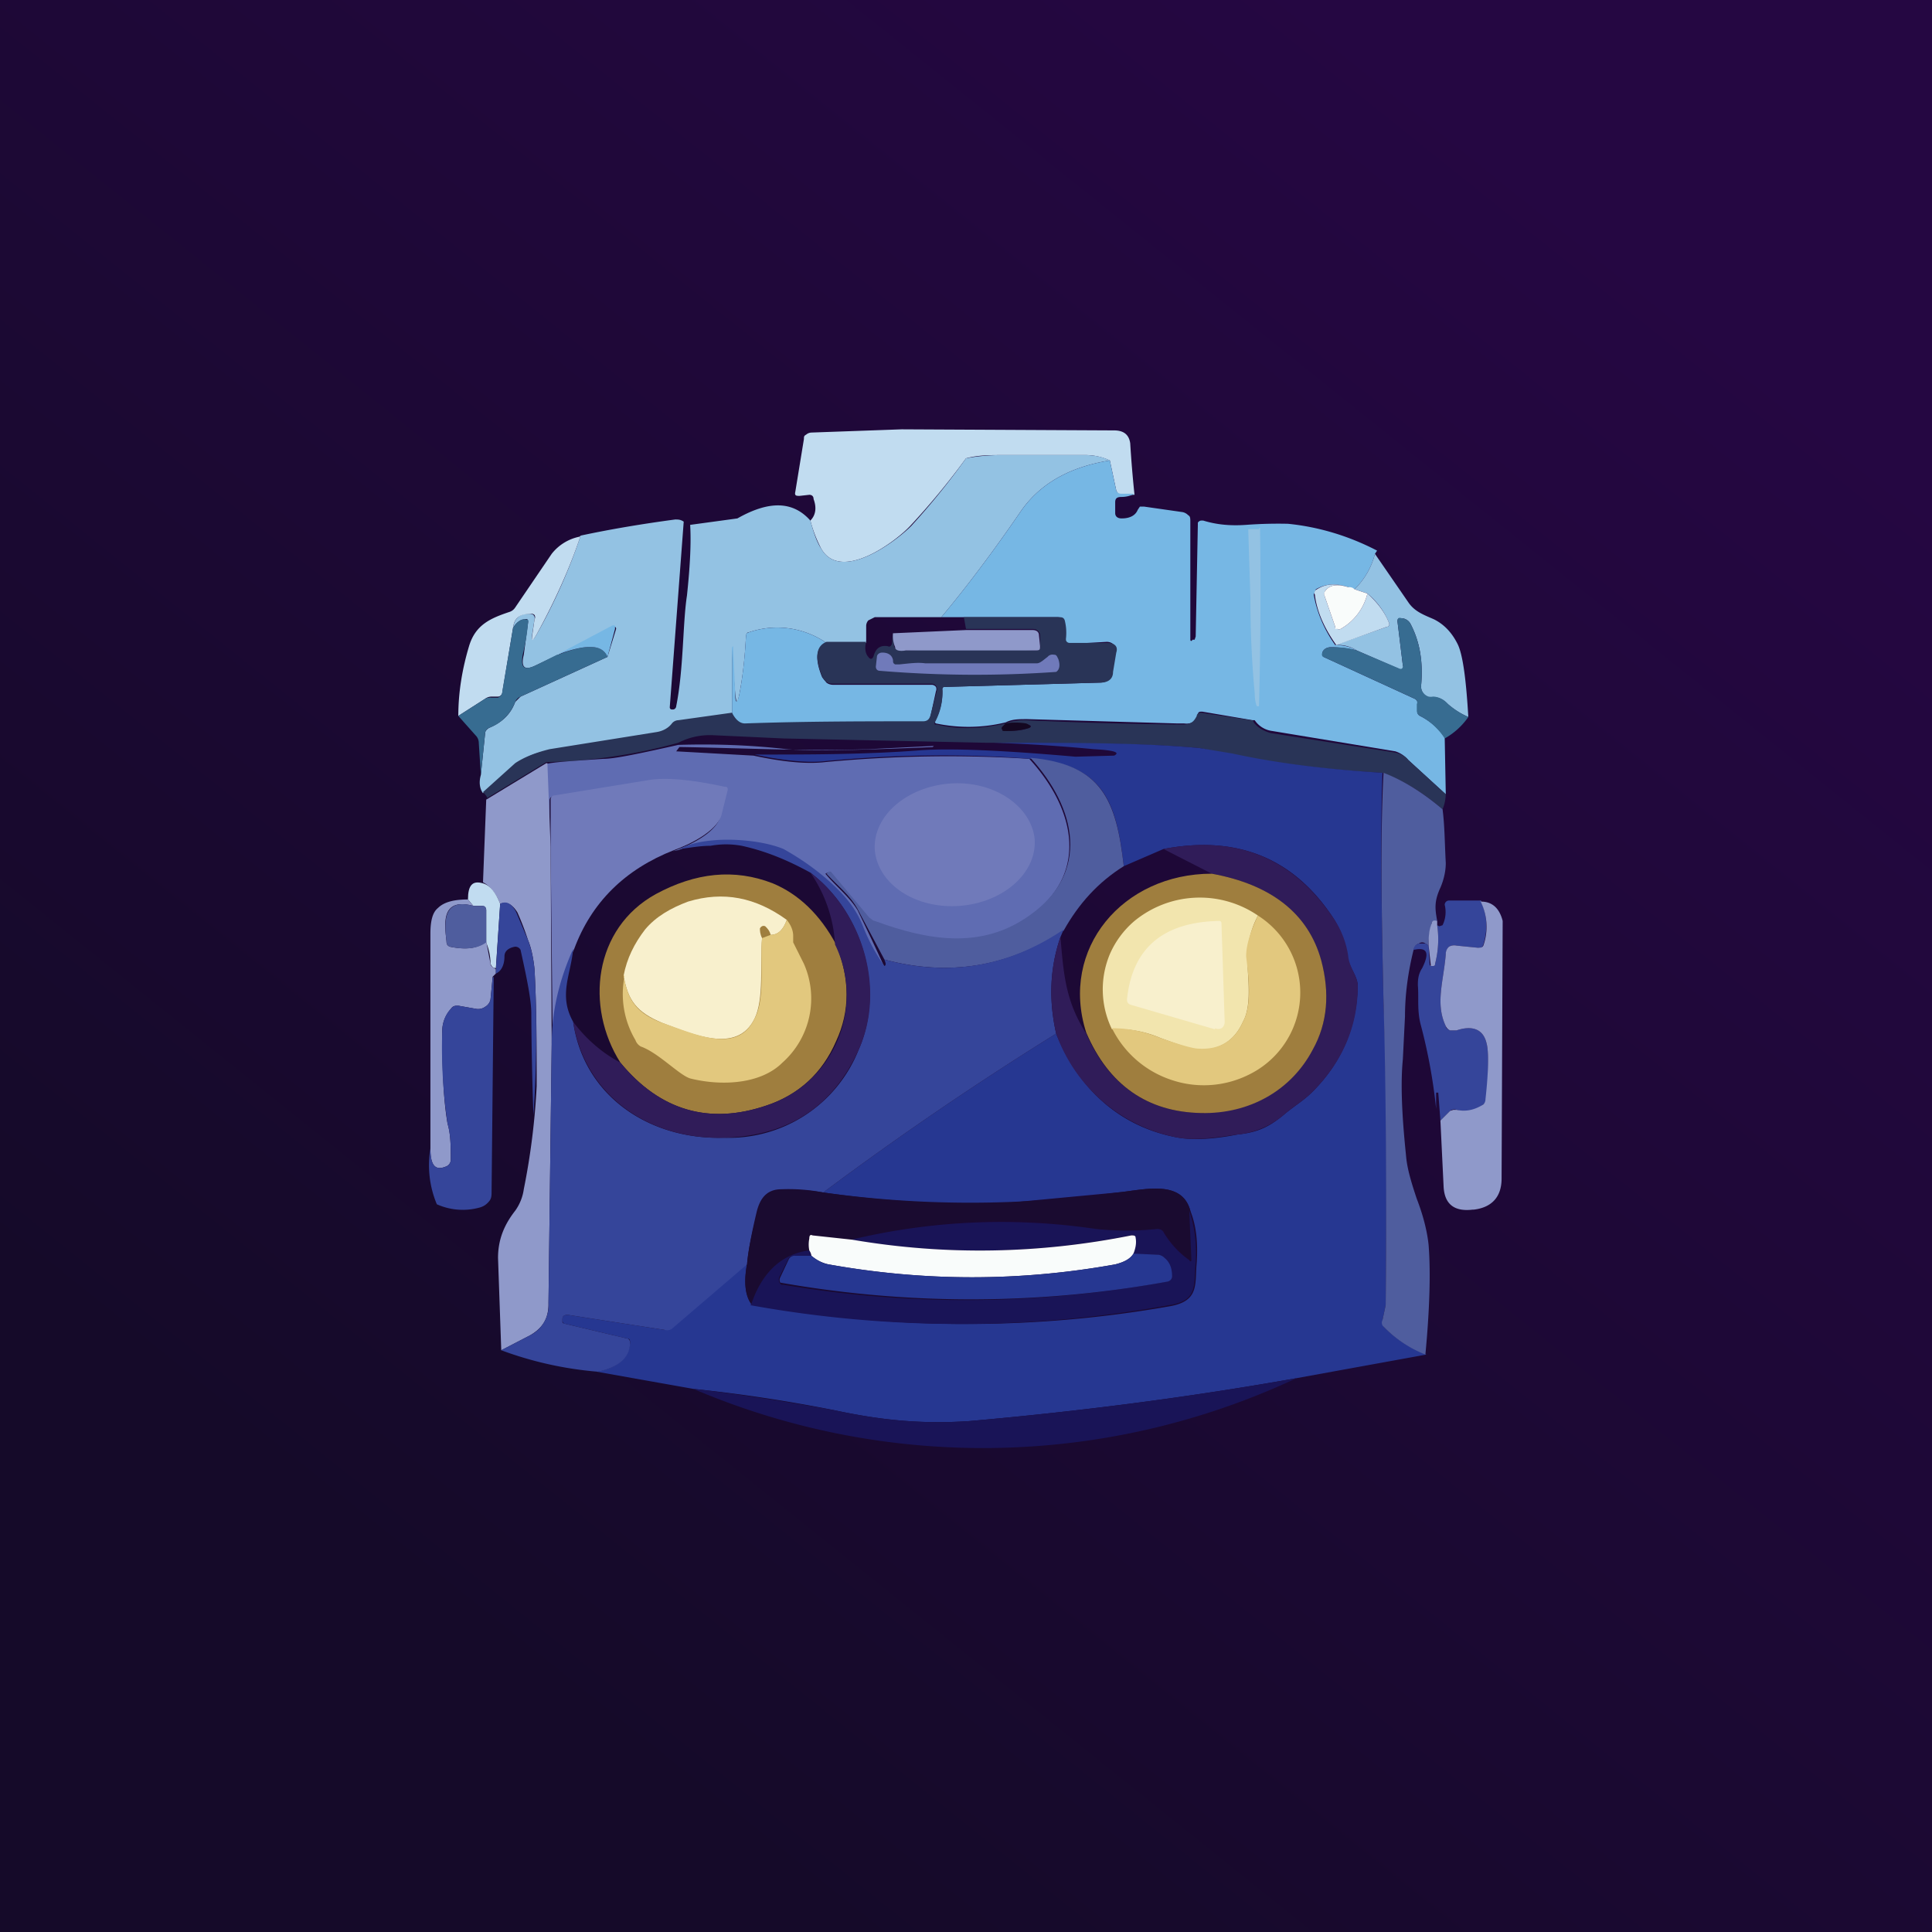 <!-- by TradingView --><svg width="18" height="18" viewBox="0 0 18 18" xmlns="http://www.w3.org/2000/svg"><rect x="0" y="0" width="18" height="18" fill="#333333" stroke="none"/><path fill="url(#a)" d="M0 0h18v18H0z"/><path d="m8.4 4 1.98.01c.1 0 .14.05.15.12a10.9 10.9 0 0 0 .04.48h-.12c-.03 0-.04-.02-.05-.04l-.06-.28a.54.54 0 0 0-.24-.05h-.77c-.11 0-.22 0-.33.03a6.83 6.83 0 0 1-.52.63c-.14.15-.65.53-.83.21a1.25 1.25 0 0 1-.1-.26c.05-.05.06-.12.03-.2 0-.03-.02-.04-.04-.04l-.09.01c-.03 0-.05 0-.04-.04l.08-.49c0-.02 0-.03.02-.04a.08.08 0 0 1 .05-.02L8.4 4Z" fill="#C1DCF0"/><path d="M10.34 4.29c-.37.06-.64.21-.82.46-.28.41-.54.75-.75 1h-.62l-.06.03a.08.08 0 0 0-.02.05v.16H7.7a.81.81 0 0 0-.72-.1c-.02 0-.03.02-.03.04-.01.2-.03.37-.06.53-.02.1-.03.1-.04 0a8.39 8.39 0 0 1-.03-.43v.62l-.5.07a.08.08 0 0 0-.06.03c-.03.04-.08.07-.15.08l-.99.16a.75.75 0 0 0-.32.13l-.3.27c-.03-.04-.04-.1-.02-.17l.04-.39c0-.02.02-.04.04-.05.12-.05.2-.13.24-.24l.05-.05.81-.37.08-.26a.02.02 0 0 0-.01-.02.03.03 0 0 0-.03 0l-.5.26-.21.1c-.1.05-.14.02-.11-.1l.04-.3c0-.02 0-.04-.03-.03-.04 0-.08.03-.11.08.01-.09.07-.14.16-.13a.04.04 0 0 1 .03.01.04.04 0 0 1 .01.04l-.02.13c-.01.07 0 .08.04.01.17-.3.31-.62.41-.92.28-.06.58-.11.88-.15.03 0 .05 0 .08.02l-.13 1.73s0 .02.02.02h.01c.02 0 .03-.02.03-.03.07-.35.06-.77.1-1.03.03-.28.04-.5.03-.66l.44-.06c.3-.17.52-.16.68.02.03.11.06.2.1.26.18.32.69-.06.84-.21A6.82 6.82 0 0 0 9 4.27c.1-.02.22-.03.33-.03h.77c.08 0 .16.01.24.05Z" fill="#93C2E3"/><path d="m10.34 4.29.06.28c.01.02.02.03.05.03h.12a.26.26 0 0 1-.12.03c-.04 0-.06.01-.06.05v.1c0 .03.02.05.06.05.08 0 .13-.03.15-.08l.02-.03h.04l.35.05a.1.1 0 0 1 .06.03c.02.01.02.03.02.06v1.1c0 .01.01.02.02 0h.02l.01-.03.02-1.04v-.02a.04.04 0 0 1 .03-.02h.02c.13.04.26.05.4.04a4 4 0 0 1 .39-.01c.3.03.58.12.83.25l-.02.03a.7.7 0 0 1-.19.33.17.17 0 0 0-.06-.02c-.12-.04-.21-.03-.3.02l-.02.05c.03.17.1.33.2.47.09 0 .15.02.2.05a.98.98 0 0 0-.24-.03c-.04 0-.07.02-.08.05l.01.04.85.39c.02.01.03.03.03.05v.06c-.01.02 0 .04.02.05a.6.6 0 0 1 .23.2l.01.53-.35-.32A.26.26 0 0 0 13 7l-1.15-.19a.23.23 0 0 1-.16-.1h-.02l-.47-.08c-.02 0-.04 0-.04.03-.02.06-.06.09-.13.08h-.07L9.57 6.7c-.08 0-.14 0-.2.03a1.46 1.46 0 0 1-.65.01.02.02 0 0 1-.01-.02.57.57 0 0 0 .07-.3.03.03 0 0 1 .01-.02h.01l1.44-.04c.07 0 .11-.03.12-.1l.03-.18c.01-.06-.02-.1-.08-.1L9.96 6a.04.04 0 0 1-.03 0 .04.04 0 0 1 0-.04c0-.07 0-.13-.02-.17-.01-.03-.03-.04-.06-.04H8.77c.21-.25.47-.59.75-1 .18-.25.45-.4.82-.46Z" fill="#76B7E4"/><path d="M11.73 4.92a.02.02 0 0 1 .01 0v.03a41.86 41.86 0 0 1-.01 1.63h-.02s-.02-.04-.02-.12a9.3 9.3 0 0 1-.04-.88l-.02-.63v-.02h.1Z" fill="#93C2E3"/><path d="M5.41 4.99c-.1.3-.24.61-.41.92-.04.07-.05.07-.04 0l.02-.14a.04.04 0 0 0 0-.04.04.04 0 0 0-.04-.01c-.1 0-.15.04-.16.13l-.1.6c0 .02-.02.04-.04.04h-.06a.1.1 0 0 0-.06.02l-.25.16c0-.23.04-.45.1-.65.06-.2.2-.26.38-.32a.1.1 0 0 0 .05-.04l.34-.5A.44.44 0 0 1 5.4 5Z" fill="#C1DCF0"/><path d="m12.81 5.16.31.45c.06.09.15.12.24.16.1.05.17.13.22.23.05.1.08.34.1.68a.7.7 0 0 1-.19-.12c-.05-.05-.1-.07-.14-.06a.1.1 0 0 1-.08-.03.1.1 0 0 1-.03-.08c.02-.22-.01-.41-.1-.58a.1.1 0 0 0-.08-.05c-.03 0-.04 0-.04.03l.05.41a.03.03 0 0 1 0 .03.03.03 0 0 1-.04 0l-.39-.17a.32.32 0 0 0-.2-.05l.48-.17c.02 0 .03-.02.02-.04a.69.69 0 0 0-.2-.27l-.12-.04a.7.7 0 0 0 .19-.33Z" fill="#93C2E3"/><path d="M12.56 5.47c-.1-.03-.16-.02-.2.02a.06.06 0 0 0-.02.06l.1.29v.01l.02.01a.04.04 0 0 0 .03 0 .52.52 0 0 0 .25-.33c.09.08.16.17.2.27.01.02 0 .04-.02.04l-.47.17c-.1-.14-.18-.3-.2-.47-.01-.02 0-.04.02-.05.08-.05.17-.06.29-.02Z" fill="#C1DCF0"/><path d="M12.56 5.47c.02 0 .04 0 .06.02l.12.04a.52.52 0 0 1-.25.33.04.04 0 0 1-.03 0h-.02v-.02l-.1-.29c-.01-.02 0-.04.02-.06.04-.04.1-.05.2-.02Z" fill="#F9FCFB"/><path d="M7.7 5.99c-.1.04-.11.15-.04.32l.04.05a.1.1 0 0 0 .06.02h.92a.05.05 0 0 1 .04.02.05.05 0 0 1 0 .04l-.05.23c-.01.04-.03.06-.07.06-.54 0-1.09 0-1.66.02-.05 0-.1-.04-.12-.1v-.62l.01-.01.02.44c0 .1.02.1.04 0 .03-.16.05-.34.06-.53 0-.02 0-.03.03-.04a.81.81 0 0 1 .72.1Z" fill="#76B7E4"/><path d="m9.37 6.74-.03.03a.02.02 0 0 0 0 .03l.02.01c.07 0 .14 0 .2-.02s.06-.03 0-.04a.62.62 0 0 0-.2-.01.54.54 0 0 1 .2-.03 38.39 38.39 0 0 0 1.46.04c.07 0 .1-.02.13-.08 0-.02.02-.03.04-.03l.47.07s.02 0 .02.02c.04.05.09.08.16.1l1.15.18c.05.01.1.03.13.07l.35.32a.4.4 0 0 1-.03.14c-.2-.17-.39-.28-.56-.34a10.39 10.39 0 0 1-1.7-.23c-.54-.05-1.16-.04-1.93-.05h-.07L7.3 6.88l-.65-.03a.64.64 0 0 0-.33.07 4.99 4.99 0 0 1-1.23.18l-.56.34c.02 0 0-.03-.03-.06l.3-.27c.09-.06.2-.1.32-.13l1-.16c.06-.01.11-.04.14-.08a.08.08 0 0 1 .06-.03l.5-.07c.03.06.07.1.12.1.57-.02 1.12-.02 1.66-.02.04 0 .06-.02.07-.06l.06-.23a.05.05 0 0 0-.01-.04.05.05 0 0 0-.04-.02h-.92a.1.1 0 0 1-.1-.07c-.07-.17-.06-.28.04-.32h.37c-.02.07 0 .12.02.14.02.03.04.02.05-.01.02-.07.06-.1.13-.09.02.01.03 0 .04-.02l.01-.11.01.13c.01.03.05.04.1.04.44-.02.85-.02 1.22 0 .03 0 .05-.02.04-.05v-.1c-.01-.03-.03-.05-.07-.05H9l-.02-.11h.88c.03 0 .05 0 .06.03.01.04.02.1.01.17a.04.04 0 0 0 .01.03.04.04 0 0 0 .03.01h.35c.06 0 .1.03.08.09l-.03.18c0 .07-.05.1-.12.1L8.8 6.4a.03.03 0 0 0-.02.01.03.03 0 0 0 0 .02.57.57 0 0 1-.07.3.02.02 0 0 0 0 .02h.02c.2.05.41.04.64-.01Z" fill="#293457"/><path d="M13.68 6.68a.66.66 0 0 1-.22.2.6.6 0 0 0-.23-.21c-.02-.01-.03-.03-.03-.05v-.06c.01-.02 0-.04-.02-.05l-.85-.39c-.01 0-.02-.02-.01-.04.01-.03.04-.05.08-.05.06 0 .14 0 .24.03l.4.17a.03.03 0 0 0 .02 0 .03.03 0 0 0 .01-.03l-.05-.41c0-.03.01-.04.04-.03a.1.1 0 0 1 .08.05c.09.17.12.36.1.58a.1.1 0 0 0 .07.1.1.1 0 0 0 .04 0c.04 0 .1.02.14.07.05.04.1.08.19.12ZM5.2 6.1c.26-.1.41-.1.46.02l-.81.37a.09.09 0 0 0-.05.05.41.41 0 0 1-.24.24.06.06 0 0 0-.04.05l-.04.39-.02-.31a.1.1 0 0 0-.03-.06l-.16-.18.25-.16a.1.1 0 0 1 .06-.01h.06c.02-.01.04-.03.04-.06l.1-.59c.03-.05.07-.08.1-.08s.05 0 .04.03a1.9 1.9 0 0 1-.05.3c-.02.12.01.15.12.1l.2-.1Z" fill="#376C91"/><path d="M5.66 6.12C5.61 6 5.46 6 5.19 6.1l.51-.27a.03.03 0 0 1 .03 0v.03l-.07.26Z" fill="#76B7E4"/><path d="M8.99 5.87h.63c.04 0 .06.02.06.05l.01.1c0 .03 0 .04-.04.04H8.44c-.06.01-.1 0-.1-.03a.27.27 0 0 1-.02-.13L9 5.87Z" fill="#8F99CA"/><path d="M8.32 6.15c0 .02 0 .03.02.04h.04c.1-.01.17-.02.24-.01h1.04c.03 0 .06-.03.1-.06a.06.06 0 0 1 .06-.02c.01 0 .02 0 .03.02l.01.02c.02.06.01.1-.02.12a10.73 10.73 0 0 1-1.64-.01c-.03 0-.04-.02-.04-.04l.01-.09c0-.02.02-.04.05-.04.05 0 .09.02.1.07Z" fill="#707ABA"/><path d="M9.37 6.74a.6.6 0 0 1 .19 0c.05.02.06.04 0 .05a.77.77 0 0 1-.22.02V6.8a.02.02 0 0 1 0-.03l.03-.03Z" fill="#140821"/><path d="m8.7 6.95-.61.03c-.58.02-1.16-.01-1.74-.02h-.02L6.3 7l.72.04c.28.06.5.08.67.06.64-.06 1.27-.07 1.9-.03.43.47.56 1.07 0 1.47-.46.32-.96.23-1.45.05a.12.12 0 0 1-.05-.03l-.36-.43h-.02l-.02.01c.1.12.22.21.3.34a23.47 23.47 0 0 1 .25.53h-.01c-.1-.14-.16-.26-.2-.37a.87.87 0 0 0-.23-.34 2.1 2.1 0 0 0-.51-.37 1.37 1.37 0 0 0-.97-.01l-.05.01c.15-.05.4-.17.44-.32l.06-.24c0-.02 0-.03-.03-.03a2.12 2.12 0 0 0-.72-.06l-.86.14c-.03 0-.04.02-.04.04v.44l-.04-.78c.07-.02.25-.03.54-.05.11 0 .34-.05.7-.13.32-.01.66 0 1.01.04.21.02.66.01 1.36-.02Z" fill="#5F6CB2"/><path d="M12.88 7.2c-.02.56-.01 1.27.01 2.14.03.67.03 1.6.02 2.82l-.03.14.01.06c.1.1.22.19.4.26l-1.21.22c-1.01.18-2.03.31-3.05.4-.45.03-.83-.01-1.25-.1a14.2 14.2 0 0 0-1.32-.2l-.9-.16c.2-.04.3-.13.31-.27 0-.02 0-.04-.03-.04l-.59-.14-.01-.02v-.02c0-.03.02-.04.05-.04l.9.14c.02 0 .04 0 .06-.02l.71-.6c-.03.17-.02.3.04.38a10.94 10.94 0 0 0 3.9.02c.28-.05.23-.21.25-.41.01-.17 0-.33-.06-.48-.08-.3-.45-.19-.68-.17l-1.06.1a9.9 9.9 0 0 1-1.68-.1c.71-.53 1.43-1.02 2.17-1.48.2.5.58.87 1.14.97.18.03.4 0 .55-.03.2-.02.31-.08.45-.2.1-.08.17-.12.25-.2.27-.27.41-.6.42-.98 0-.1-.08-.17-.1-.29a.85.85 0 0 0-.13-.35c-.37-.56-.9-.77-1.58-.64l-.37.16c-.07-.62-.2-.95-.87-1-.63-.05-1.26-.04-1.9.02-.16.02-.39 0-.67-.06.52 0 1.03 0 1.55-.04.28-.02.76 0 1.44.06l.36-.01c.06-.03 0-.05-.19-.06-.31-.03-.63-.05-.94-.06.77 0 1.4 0 1.93.05l.3.05c.46.1.93.15 1.4.18Z" fill="#263791"/><path d="M10.47 8.07c-.24.15-.42.35-.56.6-.52.34-1.07.43-1.67.27l-.25-.47c-.07-.13-.19-.22-.29-.33l.02-.02h.02l.36.43c.02.01.03.03.05.03.49.18.99.27 1.44-.05.57-.4.44-1 .01-1.47.67.06.8.4.87 1.01Z" fill="#4F5D9E"/><path d="m5.1 7.11.03.78.01 1.84-.03 2.42c0 .13-.05.22-.17.29l-.27.14-.03-.86c0-.16.05-.3.16-.44a.45.45 0 0 0 .08-.2 6.5 6.5 0 0 0 .12-.96c0-.37 0-.73-.02-1.09-.01-.1-.03-.2-.06-.27a2.5 2.5 0 0 0-.1-.26c-.05-.08-.1-.1-.16-.08-.04-.1-.1-.17-.16-.2l.03-.77.56-.34Z" fill="#8F99CA"/><path d="M8.94 8.44c.4-.03.72-.3.7-.62-.03-.31-.38-.55-.79-.52-.4.03-.72.3-.7.62.03.32.38.55.79.52Z" fill="#707ABA"/><path d="M13.44 7.54c.02.15.02.32.03.5 0 .08-.02.16-.05.23-.06.13-.05.2-.03.31-.03 0-.05 0-.05.02a.72.72 0 0 0-.03.21l-.03-.02a.05.05 0 0 0-.06 0c-.03.01-.04.03-.05.06-.05.2-.08.41-.08.62l-.02.4c-.03.3.01.7.03.9.01.12.05.25.1.4.07.18.1.33.11.43.02.25.01.6-.03 1.02a1.1 1.1 0 0 1-.39-.26.05.05 0 0 1-.01-.06l.03-.14c.01-1.21 0-2.15-.02-2.82-.02-.87-.03-1.58 0-2.14.16.06.35.17.55.34Z" fill="#4F5D9E"/><path d="M6.28 7.92c-.46.18-.77.49-.93.92-.13.27-.2.56-.2.89l-.02-1.84v-.44c0-.02.01-.04.04-.04l.86-.14c.16-.03.4-.01.72.06.03 0 .03.01.03.03l-.06.24c-.05.15-.3.27-.44.32Z" fill="#707ABA"/><path d="M8.24 8.94c.6.16 1.15.07 1.67-.28l-.03.07c-.1.29-.11.59-.04.9-.74.46-1.46.95-2.17 1.48a1.68 1.68 0 0 0-.39-.03c-.14 0-.2.09-.23.21-.05.21-.08.37-.09.49l-.7.6a.08.08 0 0 1-.07.01l-.9-.14c-.03 0-.05.01-.05.04v.02a.02.02 0 0 0 .01.02l.59.14c.02 0 .03.02.03.04 0 .14-.11.23-.3.27a3.38 3.38 0 0 1-.9-.2l.27-.14a.31.31 0 0 0 .17-.3l.03-2.41c0-.33.08-.62.2-.89-.02.24-.14.43 0 .68.1.7.72 1.1 1.4 1.08A1.3 1.3 0 0 0 8 9.78c.24-.55.05-1.27-.45-1.65-.2-.11-.41-.2-.64-.25a.8.8 0 0 0-.29 0c-.1 0-.2.02-.29.03.24-.13.73-.1.97 0 .16.09.34.21.51.38.1.1.18.21.23.34.04.1.1.23.2.37.02-.01.01-.03 0-.06Z" fill="#35459A"/><path d="M9.84 9.63c-.07-.31-.06-.61.04-.9.03.36.05.6.24.9.21.48.57.73 1.07.74.45 0 .84-.21 1.04-.6.14-.24.16-.52.08-.81-.13-.45-.47-.72-1.02-.82l-.45-.23c.68-.13 1.2.08 1.58.64.07.1.12.22.14.35.01.12.09.19.09.29 0 .38-.15.71-.42.98-.08.08-.15.12-.25.2a.79.79 0 0 1-.45.2c-.15.02-.37.06-.55.03a1.5 1.5 0 0 1-1.14-.97Z" fill="#301C59"/><path d="M7.79 8.8c.13.32.13.62 0 .9-.13.3-.35.5-.65.6-.53.18-.99.05-1.36-.4-.33-.52-.25-1.25.33-1.57.37-.2.73-.24 1.09-.1.24.1.44.29.59.57Z" fill="#9F7E3E"/><path d="M5.34 9.52c.12.16.27.29.44.38.37.45.83.58 1.36.4a1.08 1.08 0 0 0 .64-1.5 1.3 1.3 0 0 0-.23-.67c.5.38.7 1.1.45 1.65-.24.53-.65.8-1.25.82-.7.02-1.3-.39-1.41-1.08Z" fill="#301C59"/><path d="M11.29 8.14c.55.1.9.37 1.02.81.08.3.06.58-.08.83-.2.38-.59.6-1.04.59-.5-.01-.86-.26-1.07-.75-.25-.78.34-1.48 1.17-1.48Z" fill="#9F7E3E"/><path d="M4.5 8.23c.07.02.12.09.16.19l-.04.6c-.03 0-.04-.02-.05-.04 0-.08-.02-.15-.04-.2v-.3c0-.02-.01-.04-.04-.04h-.08l-.05-.06c0-.13.04-.18.14-.15Z" fill="#C1DCF0"/><path d="M7.33 8.57c-.03.09-.08.14-.15.14-.01-.04-.03-.06-.05-.08-.02-.01-.04 0-.05.02 0 .02 0 .05.02.09-.02.23.02.57-.07.75-.16.33-.57.15-.86.04-.24-.1-.32-.21-.36-.44.03-.16.1-.3.2-.43.1-.12.24-.2.4-.26.33-.1.63-.04.92.17Z" fill="#F8F0CD"/><path d="M11.72 8.53a.87.87 0 0 0-.1.38c0 .17.05.45-.04.61-.08.18-.22.26-.4.26-.06 0-.18-.04-.37-.11-.14-.06-.3-.09-.45-.08a.85.85 0 0 1-.02-.7.85.85 0 0 1 .23-.31.96.96 0 0 1 1.15-.05Z" fill="#F2E5AE"/><path d="m4.36 8.38.05.06c-.3-.08-.27.16-.25.33 0 .03.01.04.03.05.15.03.26.02.34-.05l.04.21c0 .02.02.03.05.05v.04l-.03.03-.02.21a.1.1 0 0 1-.05.07.11.11 0 0 1-.08.02l-.17-.03c-.03 0-.05 0-.07.03a.31.31 0 0 0-.08.21c0 .18 0 .58.05.86.03.1.03.22.03.34a.07.07 0 0 1-.05.06c-.1.04-.14-.02-.14-.17v-2c0-.12.02-.2.07-.24.06-.06.16-.08.28-.08Z" fill="#8F99CA"/><path d="M13.8 8.4c.06.14.06.27.02.4-.01.03-.03.04-.05.03l-.2-.02a.1.1 0 0 0-.07.01.1.1 0 0 0-.03.07c-.02.25-.1.46 0 .67 0 .02.02.03.04.04h.06c.15-.05.25-.01.28.12.02.07.02.25 0 .52 0 .02-.02.04-.03.05a.27.27 0 0 1-.25.05.06.06 0 0 0-.06.01l-.09.09-.02-.26h-.02v.15c0 .01 0 .01 0 0a5.08 5.08 0 0 0-.14-.77c-.04-.14-.02-.26-.03-.38 0-.04 0-.1.04-.16.07-.14.05-.2-.08-.17 0-.03.02-.05.05-.06h.06l.03.02.01.18.01.01h.02c.01 0 .02 0 .02-.02a.9.9 0 0 0 .02-.36l.02.01.03-.01a.28.28 0 0 0 .02-.19.04.04 0 0 1 .04-.04h.3ZM4.97 10.39a30 30 0 0 1-.02-.95c0-.12-.04-.32-.1-.59-.01-.02-.03-.03-.05-.03-.06.01-.1.04-.1.09 0 .08-.03.14-.08.16v-.04l.04-.61c.06-.03.11 0 .15.08l.11.26c.03.08.05.17.06.27a11.08 11.08 0 0 1-.01 1.36Z" fill="#35459A"/><path d="M13.8 8.4c.1 0 .17.06.2.18l-.01 2.4c0 .17-.09.27-.26.29h-.01c-.17.02-.26-.05-.27-.21l-.03-.62.09-.09.03-.01h.03c.09.02.17 0 .25-.05a.07.07 0 0 0 .02-.05c.03-.27.03-.45.01-.52-.03-.13-.13-.17-.28-.12h-.06a.08.08 0 0 1-.04-.04c-.1-.21-.02-.42 0-.67a.09.09 0 0 1 .03-.07.1.1 0 0 1 .07-.01l.2.02c.02 0 .04 0 .05-.02a.53.53 0 0 0-.03-.42Z" fill="#8F99CA"/><path d="M4.4 8.44h.1c.02 0 .03.02.03.04v.3c-.08.06-.2.07-.34.04a.05.05 0 0 1-.03-.05c-.02-.17-.04-.41.25-.33Z" fill="#4F5D9E"/><path d="M10.36 9.58c.16 0 .3.03.45.09.2.07.31.1.36.1.19.01.33-.07.41-.25.09-.16.05-.44.03-.61 0-.09.03-.21.11-.38a.85.85 0 0 1-.08 1.48.94.94 0 0 1-.73.05.95.95 0 0 1-.55-.48Z" fill="#E2C87E"/><path d="m11.32 9.59-.79-.23c-.02-.01-.03-.02-.03-.05.05-.48.34-.72.86-.73a.02.02 0 0 1 .02.02l.03.92a.07.07 0 0 1-.03.06.07.07 0 0 1-.06 0Z" fill="#F8F0CD"/><path d="M5.81 9.09c.04.23.12.35.36.44.3.1.7.3.86-.04.1-.18.05-.52.07-.75l.08-.03c.07 0 .12-.05.15-.14.04.05.06.1.06.15v.06l.1.2a.8.8 0 0 1-.2.92c-.2.2-.56.22-.85.15-.1-.02-.3-.24-.47-.3a.11.11 0 0 1-.05-.06.84.84 0 0 1-.1-.6Z" fill="#E2C87E"/><path d="M13.39 8.58v.04a.9.9 0 0 1-.02.36c0 .01 0 .02-.02.02h-.02v-.01l-.02-.18c0-.07 0-.14.03-.21 0-.02.02-.03.05-.02Z" fill="#8F99CA"/><path d="m4.6 9.1-.02 2c0 .04 0 .07-.03.1a.16.16 0 0 1-.08.05.59.59 0 0 1-.4-.03.94.94 0 0 1-.06-.52c0 .15.04.21.14.17a.07.07 0 0 0 .05-.06c0-.12 0-.24-.03-.34a4.85 4.85 0 0 1-.05-.86c0-.08.03-.16.08-.21a.07.07 0 0 1 .07-.03l.17.03a.11.11 0 0 0 .08-.02.1.1 0 0 0 .05-.07l.02-.2Z" fill="#35459A"/><path d="M7.67 11.11a9.9 9.9 0 0 0 2.74 0c.23-.02.6-.13.68.17l.02.45c0 .02 0 .03-.02.01a.83.83 0 0 1-.24-.26.06.06 0 0 0-.06-.03c-.2.02-.38.02-.57 0l-.56-.07a5.99 5.99 0 0 0-1.72.17l-.37-.04c-.02 0-.03 0-.04.03v.11c-.24.03-.42.2-.53.5-.06-.09-.07-.21-.04-.37.01-.12.04-.28.1-.49.02-.12.08-.2.22-.2.14-.01.27 0 .39.02Z" fill="#1A0B30"/><path d="M7 12.15c.1-.3.29-.47.54-.5l.02.05H7.4a.06.06 0 0 0-.06.04l-.08.16a.06.06 0 0 0 .02.07h.02a10.22 10.22 0 0 0 3.57-.03c.03-.01.04-.03.04-.05a.22.22 0 0 0-.07-.17.1.1 0 0 0-.06-.03h-.23c.03-.06.03-.11.02-.16 0-.02-.02-.03-.04-.02-.85.17-1.72.19-2.6.04a6 6 0 0 1 2.28-.1c.19.02.38.02.57 0 .03 0 .05.01.06.03.06.1.14.19.24.26.01.02.02.01.02 0l-.02-.46c.05.15.07.3.06.48-.02.2.03.36-.25.4a10.94 10.94 0 0 1-3.9 0Z" fill="#191457"/><path d="M7.94 11.55c.88.15 1.75.13 2.6-.04.02 0 .04 0 .04.02.01.05 0 .1-.02.15-.03.05-.09.08-.17.1-.89.16-1.78.16-2.67 0a.36.36 0 0 1-.16-.08.12.12 0 0 0-.02-.05.28.28 0 0 1 0-.11c0-.03.01-.04.03-.03l.37.04Z" fill="#F9FCFB"/><path d="m10.56 11.68.23.01a.1.1 0 0 1 .06.03c.05.04.07.1.07.17 0 .02-.01.04-.04.05a10.22 10.22 0 0 1-3.61.01.05.05 0 0 1 0-.05l.08-.17a.06.06 0 0 1 .06-.03h.15c.05.04.1.07.16.08.9.16 1.78.16 2.67 0 .08-.02.14-.05.17-.1Z" fill="#263791"/><path d="M12.08 12.84a6.88 6.88 0 0 1-5.62.1c.44.05.88.12 1.32.2.42.09.8.13 1.25.1 1.02-.09 2.04-.22 3.05-.4Z" fill="#191457"/><defs><linearGradient id="a" x1="15.58" y1="2.54" x2="4.95" y2="15.79" gradientUnits="userSpaceOnUse"><stop stop-color="#250742"/><stop offset="1" stop-color="#150A29"/></linearGradient></defs></svg>